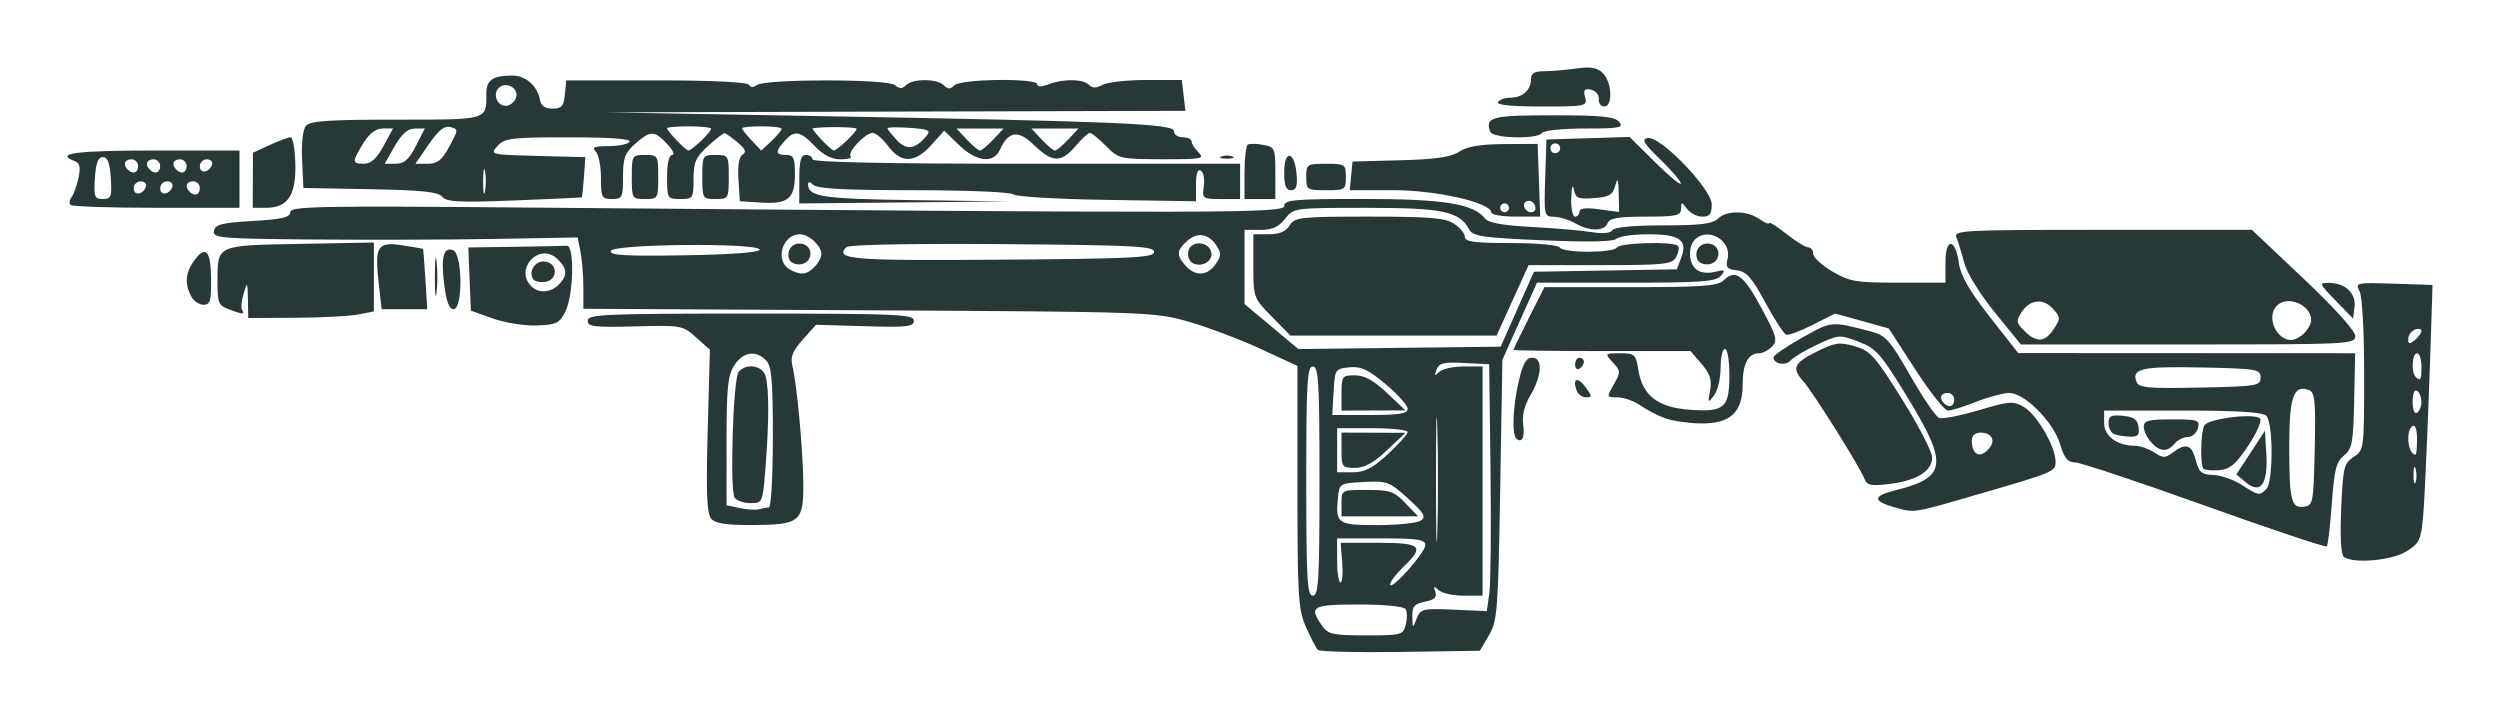 <svg height="128" viewBox="0 0 117.646 33.867" width="444.645" xmlns="http://www.w3.org/2000/svg"><path d="m62.019 30.585c-.084-.084-.335-.565-.558-1.068-.369-.835-.405-1.413-.405-6.607v-5.691l-1.748-.808c-.961-.444-2.478-1.016-3.371-1.272-1.592-.455-1.878-.466-15.054-.536l-13.431-.072v-1.003c0-.551-.061-1.307-.135-1.678l-.135-.676-3.858.069c-2.122.038-5.988.051-8.592.028-4.384-.039-4.729-.069-4.665-.405.057-.302.367-.381 1.83-.467 1.381-.081 1.761-.171 1.762-.415 0-.274 1.286-.3 10.683-.221 33.499.282 36.093.276 36.093-.072 0-.288.461-.329 3.708-.329 3.796 0 5.218.229 5.742.924.15.198.841.323 2.178.393 1.077.057 2.345.166 2.816.242.542.088.909.056.998-.088.088-.142.987-.227 2.395-.227 1.728 0 2.327-.073 2.566-.311.404-.404 1.369-.398 1.954.012.254.178.461.263.461.19s.363.155.808.507c.444.352.911.64 1.037.64.126 0 .229.136.229.302 0 .166.405.54.9.83.812.476 1.117.527 3.112.527h2.212v-.951c0-1.188.465-1.162.632.034.081.585.489 1.292 1.452 2.521l1.339 1.708 7.928.004 7.928.004-.046 2.23c-.041 1.983-.094 2.269-.481 2.583-.362.294-.458.672-.571 2.265-.075 1.051-.181 1.957-.236 2.012-.055.055-2.646-.811-5.756-1.926-3.11-1.115-5.854-2.028-6.097-2.028-.337-.001-.502-.203-.697-.857-.31-1.038-1.671-2.411-2.389-2.411-.276 0-.976.187-1.555.415-.579.228-1.179.415-1.335.415-.155 0-.846-.87-1.534-1.933l-1.252-1.933-1.262-.351-1.262-.351-1.05.532c-.578.293-1.14.502-1.25.466-.11-.037-.552-.719-.983-1.516-.635-1.175-.888-1.461-1.34-1.515-.466-.055-.537-.143-.438-.541.213-.851-.916-1.521-1.529-.908-.344.344-.312 1.1.059 1.408.186.154.53.2.866.116.489-.123.524-.1.288.184-.228.274-.913.324-4.461.324h-4.192l-.813 1.815-.813 1.815-.104 6.119c-.097 5.695-.133 6.17-.53 6.845l-.426.726-3.735.056c-2.054.031-3.804-.012-3.888-.096zm4.135-1.193c.07-.279.066-.605-.008-.726-.08-.13-.973-.219-2.198-.219-2.206 0-2.368.093-1.739.991.29.414.5.461 2.07.461 1.68 0 1.752-.02 1.875-.507zm2.261-.702 1.552.068.118-.83c.065-.456.09-3.07.056-5.808l-.062-4.978-1.167-.061c-.966-.051-1.191.003-1.309.311-.114.299-.09.321.119.113.144-.143.663-.259 1.153-.259h.892v5.393 5.393h-.892c-.491 0-1.018-.117-1.171-.259-.227-.211-.257-.196-.16.081.088.251-.04.372-.488.462-.501.1-.605.222-.594.697.013.565.017.567.207.092.182-.455.284-.479 1.746-.415zm-6.322-6.051c0-4.656-.043-5.393-.311-5.393s-.311.738-.311 5.393.043 5.393.311 5.393c.269 0 .311-.738.311-5.393zm4.978 3.016c0-.266-.346-.319-2.074-.319h-2.074v1.037c0 .57.071 1.037.157 1.037.086 0 .124-.42.083-.933l-.074-.933h1.784c2.018 0 2.183.162 1.162 1.141-.342.328-.62.695-.617.817.008.347 1.654-1.489 1.654-1.846zm.57-5.441c-.036-1.347-.066-.302-.066 2.322-0 2.624.029 3.726.066 2.449.036-1.277.036-3.424 0-4.771zm-.777 4.283c.258-.174.154-.353-.608-1.043-.87-.789-.98-.83-2.074-.772-1.145.061-1.156.068-1.222.755-.116 1.208-.015 1.277 1.875 1.274.945-.002 1.858-.098 2.029-.214zm-3.734-.82c0-.62.004-.622 1.206-.622 1.069 0 1.273.071 1.802.622l.596.622h-1.802-1.802zm45.798-2.545c.049-2.232.008-2.668-.262-2.772-.732-.281-.937.295-.937 2.629 0 2.581.089 2.942.701 2.855.419-.06.443-.191.498-2.712zm-2.278 1.881c.33-.33.33-3.113 0-3.443-.175-.175-1.346-.249-3.941-.249h-3.692v.589c0 .618.62 1.07 1.469 1.07.227 0 .625.14.886.31.416.272.522.273.874.007.618-.468.892-.377 1.083.358.148.571.273.677.819.695.354.011.955.22 1.335.463.812.52.844.525 1.168.201zm-.961-.312-.45-.373.674-1.03.674-1.03.064 1.115c.08 1.405-.273 1.889-.962 1.319zm-1.996-.64c-.167-.167-.132-1.769.045-2.046.212-.332 2.448-.593 2.626-.306.076.123-.187.705-.584 1.295-.575.853-.85 1.082-1.348 1.121-.344.027-.677-.002-.739-.064zm-2.467-1.253c-.189-.209-.343-.535-.343-.726 0-.288.225-.347 1.329-.347 1.227 0 1.321.032 1.22.415-.06.228-.273.415-.474.415s-.481.14-.624.311c-.344.414-.692.392-1.109-.068zm-1.743-.38c-.143-.058-.259-.289-.259-.515 0-.338.119-.399.674-.346.517.05.69.174.74.532.053.372-.031.463-.415.45-.265-.009-.598-.063-.74-.121zm-34.17.941c.511-.471.929-.938.929-1.037 0-.1-.747-.181-1.659-.181h-1.659v1.037 1.037h.731c.568 0 .938-.191 1.659-.856zm-2.183-.181v-.83l1.504.005 1.504.005-.874.825c-.624.589-1.054.825-1.504.825-.597 0-.63-.044-.63-.83zm3.112-1.951c0-.161-.464-.68-1.03-1.155-.828-.693-1.164-.85-1.711-.797-.666.064-.682.09-.744 1.155l-.063 1.089h1.774c1.386 0 1.774-.064 1.774-.292zm-3.112-.745c0-.786.033-.83.63-.83.45 0 .88.236 1.504.825l.874.825-1.504.005-1.504.005zm28.833.311c0-.171-.14-.311-.311-.311-.324 0-.412.245-.173.484.239.239.484.151.484-.173zm14.417-1.037c0-.391-.158-.418-2.784-.473-2.808-.059-3.296.049-3.056.672.109.285.525.323 2.983.273 2.699-.055 2.856-.081 2.856-.473zm-34.977-3.215.782-1.763 3.362-.057 3.362-.057.205-.539c.319-.839-.06-1.11-1.551-1.11-.705 0-1.377.095-1.493.212-.138.138-1.344.163-3.474.071-2.865-.124-3.287-.187-3.466-.521-.451-.842-1.24-1.007-4.833-1.007-3.399 0-3.42.003-3.826.519-.3.382-.605.519-1.156.519h-.748v1.745 1.745l1.267 1.059 1.267 1.059 4.76-.056 4.76-.056zm-11.549.355c-.863-.879-.873-.907-.873-2.386v-1.496h.724c.5 0 .805-.129.983-.415.242-.388.484-.415 3.743-.415 2.858 0 3.576.06 3.995.335.281.184.511.464.511.622 0 .226.459.287 2.166.287 1.22 0 2.222.091 2.294.207.167.27 2.53.27 2.697 0 .139-.225 2.647-.292 2.862-.076.072.072.038.305-.076.519-.19.354-.499.388-3.577.388h-3.37l-.754 1.659-.754 1.659h-4.849-4.849zm-21.528-2.341c.179-.179.326-.453.326-.607 0-.395-.583-.933-1.011-.933-.82 0-1.192 1.236-.493 1.643.512.298.803.273 1.178-.102zm-1.184-.356c-.164-.429.157-.821.602-.736.551.106.511.882-.05.962-.242.035-.49-.067-.551-.226zm20.061.225c.273-.39.279-.52.039-.882-.376-.567-.901-.644-1.388-.203-.489.442-.5.672-.056 1.162.461.509 1.016.478 1.405-.078zm-1.259-.268c-.072-.187-.035-.435.083-.553.338-.338.983-.11.983.347 0 .528-.877.697-1.066.205zm-1.631-.312c0-.27-.956-.318-7.143-.366-4.186-.032-7.223.025-7.336.138-.582.582.217.648 7.284.594 6.233-.047 7.194-.096 7.194-.366zm-18.565-.104c-.001-.332-6.892-.276-7.003.057-.07.209.658.252 3.458.207 2.188-.035 3.546-.136 3.545-.264zm74.558 14.465c-.143-.098-.19-.902-.132-2.27.083-1.954.128-2.143.585-2.442.489-.321.495-.363.495-3.859 0-2.086-.09-3.703-.219-3.945-.211-.395-.155-.407 1.608-.349l1.827.06-.021.726c-.121 4.115-.325 9.065-.416 10.105-.104 1.182-.17 1.324-.796 1.711-.687.424-2.463.584-2.93.263zm3.373-4.142c-.053-.202-.099-.087-.103.255-.004.342.039.507.096.367.057-.14.06-.42.008-.622zm.064-1.416c0-.439-.084-.686-.207-.61-.344.213-.227 1.348.138 1.348.038 0 .069-.332.069-.738zm.207-1.751c0-.215-.093-.448-.207-.519-.121-.075-.207.14-.207.519 0 .378.086.594.207.519.114-.071.207-.304.207-.519zm0-1.659c0-.342-.093-.622-.207-.622-.231 0-.286.889-.069 1.106.234.234.277.16.277-.484zm0-1.678c0-.097-.14-.122-.311-.056-.171.066-.311.261-.311.434 0 .256.058.266.311.056.171-.142.311-.337.311-.434zm-80.489 8.83c-.199-.24-.237-1.234-.158-4.128l.104-3.812-.646-.579c-.633-.568-.69-.578-2.876-.52-1.927.051-2.23.014-2.23-.272 0-.297.79-.331 7.675-.331s7.675.034 7.675.331c0 .287-.305.322-2.302.263l-2.302-.068-.622.696c-.484.542-.592.816-.489 1.241.21.863.497 3.936.513 5.501.019 1.835-.153 1.978-2.397 1.987-1.263.005-1.752-.073-1.948-.309zm2.718-.514c.108 0 .19-1.436.19-3.304 0-2.727-.057-3.361-.326-3.63-.487-.487-1.071-.395-1.484.235-.309.472-.368 1.039-.368 3.575v3.014l.622.134c.342.074.747.098.899.055.152-.043.362-.079.467-.079zm-1.609-.467c-.234-.369-.069-5.6.186-5.912.359-.439 1.136-.312 1.275.207.163.607.161 2.121-.005 4.252-.133 1.703-.136 1.711-.713 1.711-.319 0-.653-.117-.744-.259zm54.55.445c-1.013-.293-.985-.528.096-.797 2.397-.597 2.473-1.218.539-4.383-1.245-2.038-1.464-2.286-2.29-2.602-.89-.34-.94-.337-1.949.136-.569.267-1.132.602-1.251.745-.224.269-.808.167-.808-.142 0-.096.609-.516 1.354-.932 1.407-.787 1.35-.782 3.248-.284.68.178.884.408 1.84 2.079.591 1.033 1.2 1.927 1.353 1.985.153.059.991-.105 1.862-.363 1.46-.434 1.626-.445 2.134-.149.606.354 1.484 1.868 1.484 2.56 0 .489-.001.489-4.036 1.658-2.693.78-2.61.769-3.577.489zm4.494-2.769c.314-.378.11-.735-.42-.735-.252 0-.403.142-.403.38 0 .679.407.855.822.355zm-5.885 1.419c-.21-.548-2.401-4.042-2.855-4.553-.57-.643-.475-.866.605-1.407.869-.436 1.081-.466 1.8-.26.733.21.955.457 2.23 2.494.779 1.243 1.416 2.477 1.416 2.741 0 .639-.741 1.097-2.016 1.248-.88.104-1.053.066-1.179-.263zm-16.378-1.884c-.213-.213-.154-1.517.122-2.702.189-.814.349-1.095.622-1.095.511 0 .478.826-.07 1.755-.281.476-.405.967-.346 1.369.09.615-.066.935-.328.673zm7.024-.939c-.342-.121-.87-.394-1.173-.606-.303-.212-.789-.385-1.079-.385-.526 0-.527-.004-.181-.606.33-.574.327-.629-.042-1.037-.388-.428-.386-.431.342-.431.687 0 .739.048.858.79.191 1.197.918 1.758 2.419 1.867 1.635.118 1.864-.084 1.864-1.645 0-.675-.093-1.219-.207-1.219-.114 0-.207.402-.207.894 0 .492-.138 1.075-.307 1.296-.288.378-.3.363-.188-.238.092-.494 0-.779-.4-1.245l-.52-.604h-4.167c-2.292 0-4.167-.026-4.167-.057-0-.031.328-.708.729-1.504l.729-1.447h4.057c3.388 0 4.11-.053 4.379-.322.545-.545.938-.256 1.778 1.305.72 1.339.774 1.536.495 1.815-.172.172-.441.313-.597.313-.521 0-.782.488-.782 1.457 0 1.328-.58 1.868-1.984 1.845-.563-.009-1.304-.116-1.646-.237zm-4.175-1.296c-.22-.574.026-.694.399-.195.325.436.331.499.045.499-.18 0-.38-.137-.444-.304zm-.078-1.239c0-.178.093-.323.207-.323.114 0 .207.088.207.195 0 .107-.093.253-.207.323-.114.071-.207-.017-.207-.195zm19.754-2.45c-.703-.864-1.316-1.857-1.441-2.334-.12-.456-.285-.993-.368-1.193-.142-.342.265-.363 6.877-.363h7.028l2.432 2.299c1.46 1.38 2.432 2.458 2.432 2.697 0 .385-.251.398-7.869.398h-7.869zm2.775.773c.322-.491.32-.55-.036-.943-.464-.513-1.084-.448-1.482.155-.268.406-.255.495.132.882.57.57.969.543 1.386-.094zm11.786.198c.179-.179.326-.453.326-.607 0-.726-1.108-1.194-1.618-.685-.51.51-.041 1.618.685 1.618.155 0 .428-.147.607-.326zm-85.241-.688-1.037-.369-.061-1.487-.061-1.487 2.187-.031c1.203-.017 2.304-.04 2.446-.052.372-.03.326 2.305-.061 3.091-.274.557-.415.627-1.341.663-.57.022-1.502-.125-2.073-.328zm3.097-1.594c.436-.436.411-.778-.09-1.231-.844-.764-2.008.502-1.202 1.308.345.345.904.311 1.292-.077zm-1.211-.266c-.232-.375.127-.884.578-.819.604.086.598.87-.007.956-.246.035-.503-.027-.571-.137zm-13.416.955c-.017-.835-.027-.849-.199-.277-.099.332-.133.683-.074.778.138.224.021.218-.63-.029-.479-.182-.532-.311-.529-1.296.005-1.748-.082-1.708 3.878-1.782l3.482-.065v1.621 1.621l-.726.144c-.399.079-1.729.149-2.956.156l-2.23.012zm98.248.065c-.786-.808-.799-.842-.311-.836.767.01 1.277.491 1.198 1.129l-.067.549zm-92.091-.809c-.199-1.76-.07-1.971 1.098-1.797.526.078.968.157.984.175.015.018.066.663.114 1.433l.086 1.4h-1.072-1.072zm3.083.073c-.164-1.316-.039-1.811.416-1.637.445.171.466 2.775.023 2.775-.203 0-.341-.357-.438-1.138zm-11.912.529c-.302-.565-.267-1.091.108-1.627.561-.801.817-.56.831.785.011 1.058-.042 1.243-.356 1.243-.203 0-.465-.181-.583-.401zm11.47-.947c.001-.799.038-1.1.083-.67.045.43.044 1.084-.002 1.452-.046.368-.083.016-.082-.783zm59.408-.786c-.164-.429.157-.821.602-.736.551.106.511.882-.05.962-.242.035-.49-.067-.551-.226zm-5.75-1.703c-.285-.163-.732-.3-.993-.304-.463-.007-.473-.054-.415-1.822l.06-1.815 1.956-.06 1.956-.06 1.207 1.195c.664.657 1.206 1.104 1.204.994-.002-.111-.438-.621-.97-1.134-.778-.751-.893-.948-.593-1.006.59-.114 3.018 2.401 3.018 3.126 0 .451-.097.576-.444.576-.244 0-.568-.163-.719-.363-.262-.346-.276-.346-.282 0-.005.315-.227.363-1.673.363-1.29 0-1.693.07-1.785.311-.149.389-.847.389-1.527 0zm.207-.547c0-.16.3-.195.933-.108l.933.128-.021-.878c-.017-.705-.049-.776-.164-.359-.119.431-.288.529-1.001.582-.754.055-.868.005-.949-.415-.051-.269-.104-.093-.12.404-.016.485.065.882.179.882.114 0 .207-.106.207-.236zm-.944-3.101c-.067-.108-.21-.142-.318-.075-.108.067-.142.21-.075.318.067.108.21.142.318.075.108-.067.142-.21.075-.318zm-3.204 3.148c0-.467-2.576-1.056-4.617-1.056h-2.047l.065-.674.065-.674 2.248-.059c1.675-.044 2.383-.147 2.777-.406.373-.245.994-.349 2.108-.356l1.579-.009.06 1.711.06 1.711h-1.149c-.632 0-1.149-.085-1.149-.188zm.83-.226c0-.114-.093-.207-.207-.207-.114 0-.207.093-.207.207 0 .114.093.207.207.207.114 0 .207-.093.207-.207zm1.245.035c0-.27-.247-.45-.447-.326-.215.133-.03.499.252.499.107 0 .195-.078.195-.173zm-68.936-.171c-.075-.075-.055-.238.045-.363.1-.125.247-.53.326-.901.11-.515.067-.704-.183-.8-.945-.362.057-.496 3.717-.496h4.045v1.348 1.348h-3.907c-2.149 0-3.968-.061-4.043-.136zm1.894-1.264c-.046-.709-.15-.985-.374-.985-.224 0-.329.276-.374.985-.057.884-.018.985.374.985.393 0 .431-.101.374-.985zm1.652.402c.045-.135-.066-.246-.246-.246-.181 0-.328.148-.328.328 0 .366.447.303.575-.082zm1.245 0c.045-.135-.066-.246-.246-.246-.181 0-.328.148-.328.328 0 .366.447.303.575-.082zm1.292.065c0-.171-.14-.311-.311-.311-.324 0-.412.245-.173.484.239.239.484.151.484-.173zm-2.904-1.037c0-.171-.14-.311-.311-.311-.324 0-.412.245-.173.484.239.239.484.151.484-.173zm1.037 0c0-.171-.14-.311-.311-.311-.324 0-.412.245-.173.484.239.239.484.151.484-.173zm1.245 0c0-.171-.14-.311-.311-.311-.324 0-.412.245-.173.484.239.239.484.151.484-.173zm1.197-.065c.045-.135-.066-.246-.246-.246-.181 0-.328.148-.328.328 0 .366.447.303.575-.082zm1.92.739.005-1.296.789-.363c.434-.2.876-.363.983-.363.107 0 .208.569.224 1.264.034 1.468-.361 2.055-1.384 2.055h-.622l.005-1.296zm8.911.774c-.19-.229-.969-.31-3.389-.354l-3.142-.057-.062-1.315c-.037-.791.035-1.431.181-1.608.194-.234 1.05-.293 4.241-.293 4.364 0 4.249.034 4.249-1.239 0-.629.303-.835 1.229-.835.623 0 1.173.485 1.293 1.141.052.283.24.415.592.415.429 0 .527-.112.58-.665l.064-.665h4.234c2.607 0 4.283.08 4.362.208.08.13.219.136.369.015.366-.294 6.148-.297 6.501-.003.221.183.349.183.531.002.314-.314 1.458-.309 1.775.009.194.194.304.194.498 0 .304-.304 3.9-.347 3.9-.047 0 .131.186.131.532 0 .706-.268 1.612-.257 1.893.024.164.164.344.164.65 0 .233-.125 1.166-.227 2.074-.227h1.65l.085.726.085.726-13.597.036-13.597.036 9.749.172c14.281.252 16.906.362 16.906.713 0 .159.187.289.415.289.228 0 .415.087.415.193 0 .106.147.339.326.519.296.296.141.325-1.711.32-1.982-.006-2.054-.022-2.642-.622-.333-.339-.675-.617-.759-.617-.085 0-.39.28-.678.622-.669.795-1.089.784-1.947-.047-.754-.731-1.204-.669-1.609.219-.302.663-1.103.57-1.926-.224l-.698-.674-.605.674c-.769.857-1.422.874-2.03.052-.253-.342-.581-.622-.729-.622-.352 0-1.216.923-1.034 1.104.077.077-.138.14-.478.14-.416 0-.813-.203-1.214-.622-.691-.722-.947-.765-1.42-.243-.451.498-.433.658.072.658.352 0 .415.138.415.908 0 1.148-.318 1.415-1.592 1.334l-1.001-.064-.065-1.017c-.042-.655.028-1.075.196-1.178.192-.119.127-.273-.247-.584-.279-.232-.554-.423-.611-.423-.057-0-.407.275-.778.612-.57.519-.674.757-.674 1.55 0 .902-.023.936-.622.936-.608 0-.622-.023-.622-1.037 0-.656.09-1.037.244-1.037.134 0 .024-.233-.244-.519-.6-.638-.782-.639-1.504-.003-.481.423-.57.667-.57 1.549 0 .979-.034 1.047-.519 1.047-.481 0-.519-.072-.519-.996 0-.548-.112-1.108-.249-1.245-.194-.194-.058-.249.61-.249.472 0 .917-.093.987-.207.083-.135-.921-.207-2.86-.207-2.707 0-3.023.038-3.357.408-.364.403-.341.408 1.883.467l2.252.059-.067.933c-.037.513-.082.944-.1.957-.018.013-1.448.079-3.178.147-2.586.101-3.189.071-3.392-.173zm2.016-1.189c-.049-.257-.09-.047-.09.467 0 .513.04.723.09.467.049-.257.049-.677 0-.933zm-4.779-1.194.449-.828h-.484c-.326 0-.625.228-.916.699-.542.878-.539.961.035.959.33-.001.598-.244.916-.83zm1.521.002.423-.83-.471.002c-.331.001-.611.247-.944.83l-.473.828h.521c.398 0 .62-.195.944-.83zm1.581.016c.425-.783.427-.814.049-.913-.287-.075-.559.142-1.02.813l-.629.915.58-.002c.461-.001.671-.169 1.02-.813zm11.837-.259c.264-.248.48-.505.48-.57 0-.066-.467-.119-1.037-.119s-1.037.041-1.037.09c0 .131.882 1.051 1.008 1.051.058 0 .322-.203.586-.451zm3.799-.57c0-.066-.42-.119-.933-.119-.513 0-.933.041-.933.09 0 .05.203.307.452.572l.452.481.481-.452c.265-.249.481-.506.481-.572zm3.046.57c.264-.248.48-.505.48-.57 0-.091-1.504-.112-2.059-.029-.118.018.857 1.05.992 1.05.058 0 .322-.203.586-.451zm3.773-.243c.213-.256.093-.313-.795-.374-.575-.04-1.046-.032-1.045.018 0.0.05.2.303.444.562.463.493.866.434 1.397-.206zm3.138.176.487-.519h-1.109-1.109l.487.519c.268.285.548.519.622.519.074 0 .354-.233.622-.519zm3.526 0 .487-.519h-1.109-1.109l.487.519c.268.285.548.519.622.519.074 0 .354-.233.622-.519zm-25.968-2.025c.083-.429-.516-.718-.832-.401-.316.316-.027.915.401.832.199-.038.393-.232.431-.431zm13.315 3.892c0-.876.072-1.141.311-1.141.171 0 .311.093.311.207 0 .135 3.492.207 10.061.207h10.061v.83.83h-.898c-.871 0-.895-.018-.81-.598.048-.329-.015-.661-.14-.738-.15-.093-.227.129-.227.65l0.0.79-4.201-.064c-2.31-.035-4.289-.152-4.398-.259-.111-.11-2.149-.196-4.678-.196-3.208 0-4.551-.071-4.73-.249-.162-.162-.249-.171-.249-.025 0 .582.678.682 4.995.741l4.444.06-4.927.048-4.927.048zm-7.883-.104c0-1.014.014-1.037.622-1.037.608 0 .622.023.622 1.037 0 1.014-.014 1.037-.622 1.037-.608 0-.622-.023-.622-1.037zm3.319 0c0-1.014.014-1.037.622-1.037.608 0 .622.023.622 1.037 0 1.014-.014 1.037-.622 1.037-.608 0-.622-.023-.622-1.037zm25.515-.195c0-.678.071-1.276.157-1.329.086-.053.413-.048.726.012.544.104.569.163.569 1.329v1.22h-.726-.726zm1.867-.03c0-1.081.49-1.009.583.085.049.58-.013.762-.259.762-.24 0-.324-.218-.324-.847zm1.037.225c0-.599.035-.622.933-.622.899 0 .933.023.933.622 0 .599-.035.622-.933.622-.899 0-.933-.023-.933-.622zm-3.993-.967c.143-.058.376-.058.519 0s.026.105-.259.105c-.285 0-.402-.047-.259-.105zm12.654-1.159c-.255-.695.059-.778 2.947-.778 2.29 0 2.913.062 3.12.311.226.273.026.311-1.622.311-1.034 0-1.938.093-2.008.207-.19.308-2.321.262-2.436-.052zm.362-1.4c.071-.114.337-.207.593-.207.561 0 .963-.364.963-.871 0-.273.16-.373.593-.373.326 0 1.009-.057 1.518-.127.711-.098 1.005-.046 1.274.222.428.428.472 1.564.061 1.564-.158 0-.275-.16-.259-.355.016-.196-.147-.391-.364-.436-.311-.064-.369.01-.279.355.11.422.047.436-2.057.436-1.394 0-2.125-.074-2.043-.207z" fill="#273839" stroke-width=".207"/></svg>